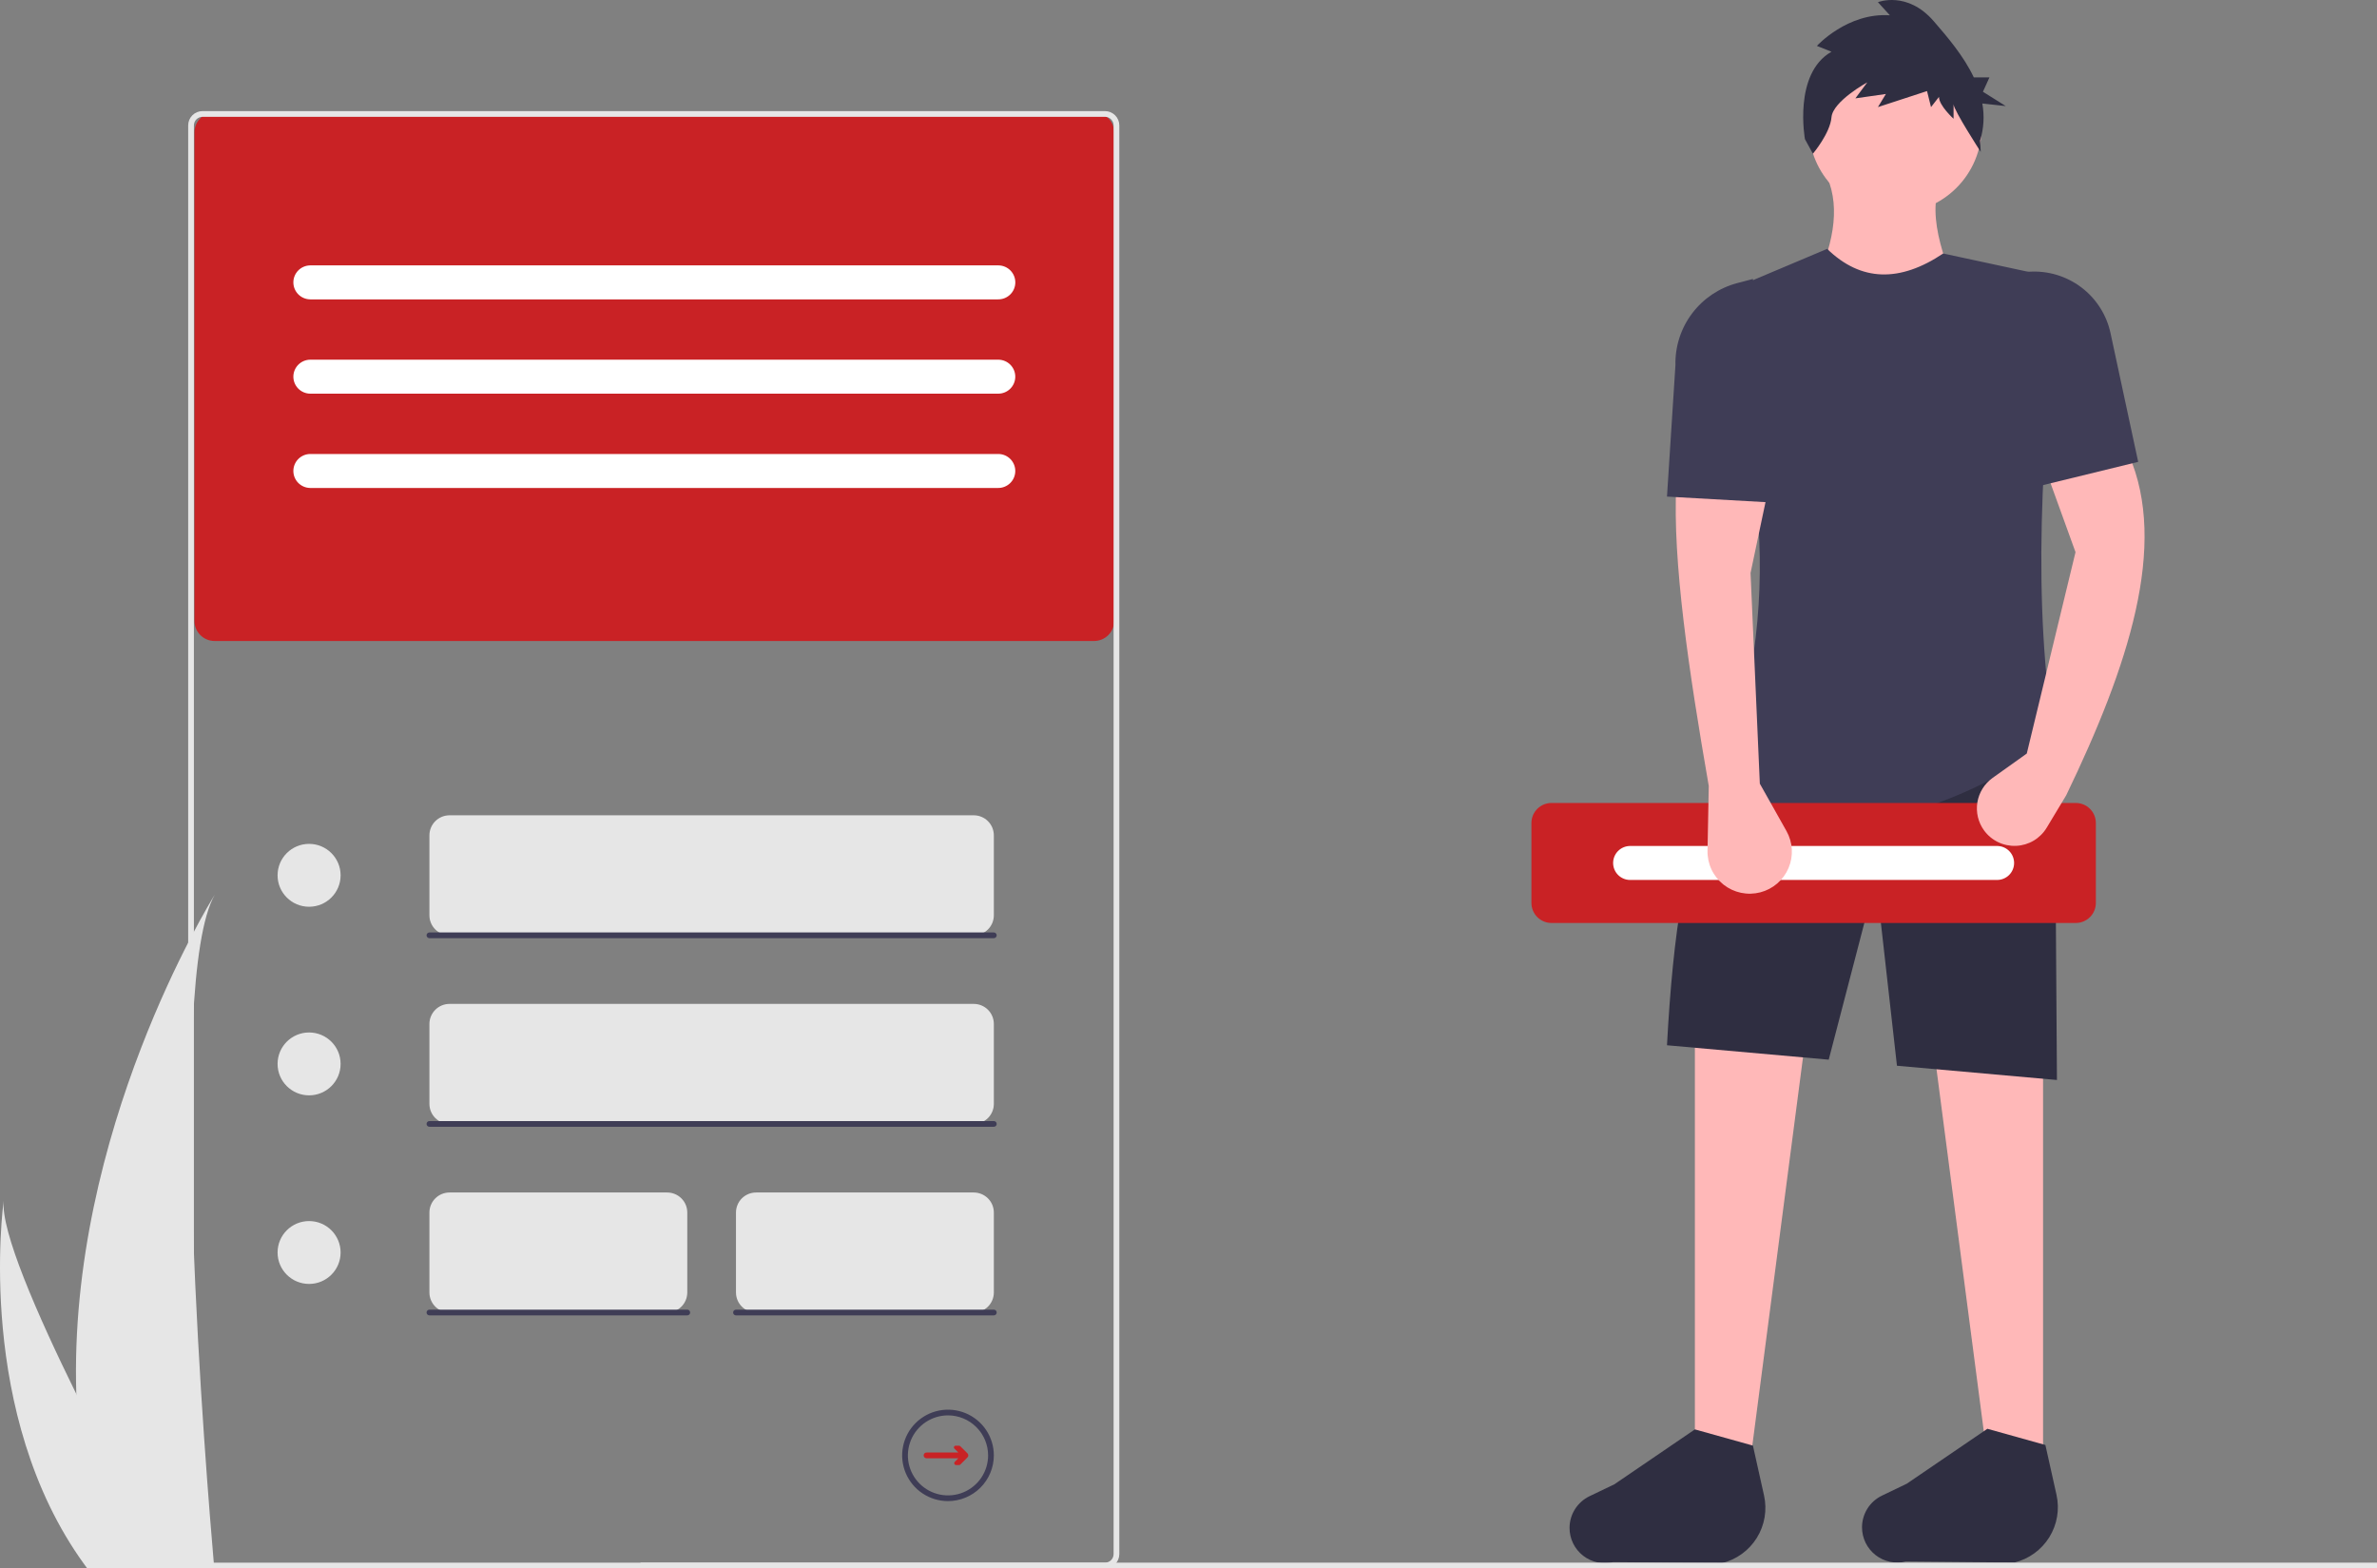 <svg width="241" height="159" viewBox="0 0 241 159" fill="none" xmlns="http://www.w3.org/2000/svg">
<rect x="0" y="0" width="241" height="159" fill="#808080" stroke="none"/>
<g clip-path="url(#clip0_4_4391)">
<path d="M177.02 151.484H171.842V101.257L183.609 101.022L177.02 151.484Z" fill="#FFB8B8"/>
<path d="M201.966 151.484H207.144V101.257L195.377 101.022L201.966 151.484Z" fill="#FFB8B8"/>
<path d="M174.59 158.47L163.574 158.369C163.046 158.499 162.496 158.508 161.965 158.394C161.433 158.281 160.935 158.048 160.507 157.714C160.079 157.38 159.733 156.954 159.495 156.466C159.257 155.979 159.134 155.444 159.134 154.902C159.134 154.23 159.324 153.571 159.683 153.002C160.042 152.433 160.555 151.976 161.162 151.684L163.675 150.479L171.842 144.912L177.726 146.555L178.853 151.612C179.181 153.084 178.918 154.625 178.122 155.907C177.325 157.188 176.058 158.108 174.59 158.47Z" fill="#2F2E41"/>
<path d="M204.243 158.408L193.227 158.307C192.7 158.437 192.149 158.446 191.618 158.332C191.087 158.219 190.588 157.986 190.16 157.652C189.732 157.318 189.386 156.891 189.148 156.404C188.911 155.917 188.787 155.382 188.787 154.84C188.787 154.168 188.977 153.509 189.336 152.939C189.695 152.37 190.208 151.913 190.816 151.622L193.328 150.416L201.495 144.85L207.379 146.493L208.506 151.55C208.834 153.022 208.571 154.563 207.775 155.844C206.979 157.126 205.711 158.046 204.243 158.408Z" fill="#2F2E41"/>
<path d="M208.55 109.489L192.329 108.045L190.194 89.07L185.411 107.429L169.013 105.969C169.617 94.727 170.918 85.349 173.955 80.621L208.315 74.519L208.55 109.489Z" fill="#2F2E41"/>
<path d="M192.157 21.614C196.997 21.614 200.921 17.701 200.921 12.874C200.921 8.046 196.997 4.133 192.157 4.133C187.316 4.133 183.392 8.046 183.392 12.874C183.392 17.701 187.316 21.614 192.157 21.614Z" fill="#FFB8B8"/>
<path d="M199.137 31.098L183.839 29.221C185.785 25.088 186.663 21.228 185.251 17.955H197.018C195.199 21.192 196.826 25.991 199.137 31.098Z" fill="#FFB8B8"/>
<path d="M208.315 74.988C197.551 82.859 185.804 85.544 173.013 82.733C180.774 65.064 179.666 47.65 173.013 30.394L185.251 25.231C188.683 28.569 192.618 28.641 197.018 25.7L209.021 28.282C206.826 45.496 206.09 61.485 208.315 74.988Z" fill="#3F3D56"/>
<path d="M185.691 5.244L184.211 4.653C184.211 4.653 187.305 1.255 191.611 1.551L190.4 0.221C190.4 0.221 193.36 -0.961 196.051 2.141C197.465 3.772 199.102 5.689 200.122 7.848H201.707L201.046 9.301L203.361 10.754L200.985 10.493C201.21 11.747 201.133 13.036 200.76 14.255L200.824 15.403C200.824 15.403 198.069 11.153 198.069 10.562V12.039C198.069 12.039 196.589 10.709 196.589 9.823L195.782 10.857L195.378 9.232L190.4 10.857L191.207 9.528L188.113 9.971L189.324 8.346C189.324 8.346 185.825 10.266 185.691 11.891C185.556 13.516 183.807 15.584 183.807 15.584L183 14.107C183 14.107 181.789 7.46 185.691 5.244Z" fill="#2F2E41"/>
<path d="M210.461 93.571H157.303C156.764 93.571 156.247 93.357 155.866 92.977C155.484 92.597 155.27 92.081 155.269 91.543V83.432C155.27 82.894 155.484 82.379 155.866 81.999C156.247 81.619 156.764 81.405 157.303 81.404H210.461C211 81.405 211.517 81.619 211.898 81.999C212.28 82.379 212.494 82.894 212.495 83.432V91.543C212.494 92.081 212.28 92.597 211.898 92.977C211.517 93.357 211 93.571 210.461 93.571Z" fill="#C92225"/>
<path d="M165.25 85.765C164.797 85.773 164.365 85.957 164.047 86.28C163.73 86.602 163.552 87.036 163.552 87.488C163.552 87.94 163.73 88.373 164.047 88.696C164.365 89.018 164.797 89.203 165.25 89.21H202.457C202.914 89.216 203.355 89.041 203.683 88.724C204.011 88.406 204.2 87.972 204.207 87.516C204.215 87.06 204.041 86.62 203.723 86.291C203.406 85.963 202.971 85.774 202.514 85.765C202.495 85.765 202.476 85.765 202.457 85.765H165.25Z" fill="white"/>
<path d="M178.426 79.447L181.128 84.251C181.448 84.82 181.633 85.454 181.669 86.105C181.705 86.757 181.59 87.407 181.334 88.007C181.078 88.608 180.687 89.141 180.192 89.567C179.697 89.993 179.111 90.3 178.478 90.465C177.839 90.631 177.17 90.648 176.523 90.513C175.876 90.378 175.27 90.096 174.751 89.688C174.232 89.28 173.815 88.758 173.532 88.162C173.25 87.567 173.109 86.914 173.122 86.256L173.249 79.682C171.219 67.997 169.571 56.933 169.954 49.17H179.368L177.485 58.089L178.426 79.447Z" fill="#FFB8B8"/>
<path d="M209.492 80.621L207.512 83.911C207.189 84.449 206.736 84.899 206.195 85.221C205.654 85.542 205.042 85.725 204.413 85.752C203.784 85.78 203.158 85.652 202.59 85.379C202.023 85.107 201.532 84.698 201.162 84.191C200.866 83.785 200.654 83.325 200.537 82.836C200.42 82.348 200.402 81.842 200.482 81.346C200.563 80.851 200.741 80.376 201.007 79.95C201.272 79.524 201.62 79.154 202.029 78.862L205.491 76.396L210.433 55.977L207.374 47.528L215.846 46.12C219.824 55.288 215.817 67.511 209.492 80.621Z" fill="#FFB8B8"/>
<path d="M181.486 51.048L169.013 50.344L169.87 37.015C169.827 35.129 170.422 33.282 171.559 31.774C172.696 30.265 174.309 29.182 176.138 28.7L177.72 28.282L181.486 51.048Z" fill="#3F3D56"/>
<path d="M216.787 46.824L205.255 49.64V27.578L205.731 27.547C207.627 27.425 209.503 27.987 211.018 29.13C212.533 30.273 213.585 31.92 213.983 33.773L216.787 46.824Z" fill="#3F3D56"/>
<path d="M241 158.421H64.939V159H241V158.421Z" fill="#E6E6E6"/>
<path d="M7.738 141.324C7.895 147.195 8.882 153.015 10.667 158.612C10.708 158.742 10.751 158.87 10.794 159H21.726C21.715 158.884 21.703 158.754 21.691 158.612C20.962 150.255 16.759 99.389 21.784 90.69C21.345 91.396 6.89 114.768 7.738 141.324Z" fill="#E6E6E6"/>
<path d="M8.558 158.612C8.649 158.742 8.745 158.872 8.842 159H17.043C16.981 158.889 16.909 158.76 16.826 158.612C15.471 156.173 11.46 148.882 7.738 141.324C3.737 133.201 0.067 124.77 0.376 121.718C0.281 122.406 -2.487 143.386 8.558 158.612Z" fill="#E6E6E6"/>
<path d="M110.931 64.984H21.752C21.213 64.983 20.696 64.769 20.315 64.389C19.934 64.009 19.719 63.494 19.719 62.956V13.418C19.719 12.881 19.934 12.365 20.315 11.985C20.696 11.605 21.213 11.391 21.752 11.39H110.931C111.47 11.391 111.987 11.605 112.368 11.985C112.749 12.365 112.963 12.881 112.964 13.418V62.956C112.963 63.494 112.749 64.009 112.368 64.389C111.987 64.769 111.47 64.983 110.931 64.984Z" fill="#C92225"/>
<path d="M112.034 159H20.532C20.146 158.999 19.777 158.847 19.505 158.575C19.233 158.304 19.079 157.935 19.079 157.551V12.711C19.079 12.327 19.233 11.959 19.505 11.687C19.777 11.416 20.146 11.263 20.532 11.263H112.034C112.419 11.263 112.788 11.416 113.06 11.687C113.333 11.959 113.486 12.327 113.486 12.711V157.551C113.486 157.935 113.333 158.304 113.06 158.575C112.788 158.847 112.419 158.999 112.034 159ZM20.532 11.842C20.3 11.842 20.079 11.934 19.916 12.097C19.752 12.26 19.66 12.481 19.66 12.711V157.551C19.66 157.782 19.752 158.003 19.916 158.166C20.079 158.329 20.3 158.42 20.532 158.421H112.034C112.265 158.42 112.486 158.329 112.65 158.166C112.813 158.003 112.905 157.782 112.905 157.551V12.711C112.905 12.481 112.813 12.26 112.65 12.097C112.486 11.934 112.265 11.842 112.034 11.842H20.532Z" fill="#E6E6E6"/>
<path d="M31.338 91.926C33.103 91.926 34.533 90.499 34.533 88.739C34.533 86.979 33.103 85.552 31.338 85.552C29.573 85.552 28.143 86.979 28.143 88.739C28.143 90.499 29.573 91.926 31.338 91.926Z" fill="#E6E6E6"/>
<path d="M98.73 94.823H45.572C45.033 94.822 44.516 94.608 44.135 94.228C43.754 93.848 43.539 93.332 43.538 92.795V84.683C43.539 84.146 43.754 83.63 44.135 83.25C44.516 82.87 45.033 82.656 45.572 82.655H98.73C99.269 82.656 99.786 82.87 100.167 83.25C100.549 83.63 100.763 84.146 100.764 84.683V92.795C100.763 93.332 100.549 93.848 100.167 94.228C99.786 94.608 99.269 94.822 98.73 94.823Z" fill="#E6E6E6"/>
<path d="M100.764 95.112H43.538C43.461 95.112 43.388 95.082 43.333 95.027C43.279 94.973 43.248 94.899 43.248 94.823C43.248 94.746 43.279 94.672 43.333 94.618C43.388 94.563 43.461 94.533 43.538 94.533H100.764C100.841 94.533 100.915 94.563 100.969 94.618C101.024 94.672 101.054 94.746 101.054 94.823C101.054 94.899 101.024 94.973 100.969 95.027C100.915 95.082 100.841 95.112 100.764 95.112Z" fill="#3F3D56"/>
<path d="M31.338 111.046C33.103 111.046 34.533 109.619 34.533 107.859C34.533 106.099 33.103 104.672 31.338 104.672C29.573 104.672 28.143 106.099 28.143 107.859C28.143 109.619 29.573 111.046 31.338 111.046Z" fill="#E6E6E6"/>
<path d="M98.73 113.942H45.572C45.033 113.942 44.516 113.728 44.135 113.348C43.754 112.968 43.539 112.452 43.538 111.915V103.803C43.539 103.266 43.754 102.75 44.135 102.37C44.516 101.99 45.033 101.776 45.572 101.775H98.73C99.269 101.776 99.786 101.99 100.167 102.37C100.549 102.75 100.763 103.266 100.764 103.803V111.915C100.763 112.452 100.549 112.968 100.167 113.348C99.786 113.728 99.269 113.942 98.73 113.942Z" fill="#E6E6E6"/>
<path d="M100.764 114.232H43.538C43.461 114.232 43.388 114.202 43.333 114.147C43.279 114.093 43.248 114.019 43.248 113.942C43.248 113.866 43.279 113.792 43.333 113.738C43.388 113.683 43.461 113.653 43.538 113.653H100.764C100.841 113.653 100.915 113.683 100.969 113.738C101.024 113.792 101.054 113.866 101.054 113.942C101.054 114.019 101.024 114.093 100.969 114.147C100.915 114.202 100.841 114.232 100.764 114.232Z" fill="#3F3D56"/>
<path d="M31.338 130.165C33.103 130.165 34.533 128.739 34.533 126.979C34.533 125.219 33.103 123.792 31.338 123.792C29.573 123.792 28.143 125.219 28.143 126.979C28.143 128.739 29.573 130.165 31.338 130.165Z" fill="#E6E6E6"/>
<path d="M67.649 133.062H45.572C45.033 133.062 44.516 132.848 44.135 132.468C43.754 132.088 43.539 131.572 43.538 131.034V122.923C43.539 122.385 43.754 121.87 44.135 121.49C44.516 121.11 45.033 120.896 45.572 120.895H67.649C68.188 120.896 68.704 121.11 69.086 121.49C69.467 121.87 69.681 122.385 69.682 122.923V131.034C69.681 131.572 69.467 132.088 69.086 132.468C68.704 132.848 68.188 133.062 67.649 133.062Z" fill="#E6E6E6"/>
<path d="M69.682 133.352H43.538C43.461 133.352 43.388 133.321 43.333 133.267C43.279 133.213 43.248 133.139 43.248 133.062C43.248 132.985 43.279 132.912 43.333 132.857C43.388 132.803 43.461 132.773 43.538 132.773H69.682C69.759 132.773 69.833 132.803 69.887 132.857C69.942 132.912 69.972 132.985 69.972 133.062C69.972 133.139 69.942 133.213 69.887 133.267C69.833 133.321 69.759 133.352 69.682 133.352Z" fill="#3F3D56"/>
<path d="M98.73 133.062H76.654C76.115 133.062 75.598 132.848 75.216 132.468C74.835 132.088 74.621 131.572 74.62 131.034V122.923C74.621 122.385 74.835 121.87 75.216 121.49C75.598 121.11 76.115 120.896 76.654 120.895H98.73C99.269 120.896 99.786 121.11 100.167 121.49C100.549 121.87 100.763 122.385 100.764 122.923V131.034C100.763 131.572 100.549 132.088 100.167 132.468C99.786 132.848 99.269 133.062 98.73 133.062Z" fill="#E6E6E6"/>
<path d="M100.764 133.352H74.62C74.543 133.352 74.469 133.321 74.415 133.267C74.36 133.213 74.33 133.139 74.33 133.062C74.33 132.985 74.36 132.912 74.415 132.857C74.469 132.803 74.543 132.773 74.62 132.773H100.764C100.841 132.773 100.915 132.803 100.969 132.857C101.024 132.912 101.054 132.985 101.054 133.062C101.054 133.139 101.024 133.213 100.969 133.267C100.915 133.321 100.841 133.352 100.764 133.352Z" fill="#3F3D56"/>
<path d="M31.443 26.905C30.989 26.912 30.557 27.097 30.239 27.419C29.922 27.741 29.744 28.175 29.744 28.627C29.744 29.079 29.922 29.513 30.239 29.835C30.557 30.158 30.989 30.342 31.443 30.35H101.184C101.41 30.354 101.636 30.313 101.847 30.23C102.058 30.147 102.251 30.023 102.414 29.866C102.578 29.709 102.708 29.521 102.799 29.313C102.889 29.105 102.937 28.882 102.941 28.656C102.945 28.429 102.904 28.204 102.82 27.994C102.737 27.783 102.612 27.591 102.455 27.429C102.297 27.266 102.108 27.136 101.9 27.046C101.691 26.956 101.467 26.908 101.24 26.905C101.221 26.904 101.202 26.904 101.184 26.905H31.443Z" fill="white"/>
<path d="M31.443 36.465C30.989 36.472 30.557 36.657 30.239 36.979C29.922 37.301 29.744 37.735 29.744 38.187C29.744 38.639 29.922 39.073 30.239 39.395C30.557 39.718 30.989 39.902 31.443 39.91H101.184C101.641 39.917 102.083 39.742 102.412 39.425C102.741 39.107 102.93 38.672 102.937 38.215C102.945 37.759 102.77 37.318 102.452 36.99C102.134 36.662 101.698 36.473 101.24 36.465C101.221 36.464 101.202 36.464 101.184 36.465H31.443Z" fill="white"/>
<path d="M31.443 46.025C30.989 46.032 30.557 46.217 30.239 46.539C29.922 46.861 29.744 47.295 29.744 47.747C29.744 48.199 29.922 48.633 30.239 48.955C30.557 49.278 30.989 49.462 31.443 49.47H101.184C101.641 49.477 102.083 49.302 102.412 48.984C102.741 48.667 102.93 48.232 102.937 47.775C102.945 47.319 102.77 46.878 102.452 46.55C102.134 46.221 101.698 46.033 101.24 46.025C101.221 46.024 101.202 46.024 101.184 46.025H31.443Z" fill="white"/>
<path d="M98.091 147.343L97.359 146.614C97.344 146.599 97.325 146.586 97.304 146.578C97.284 146.569 97.262 146.565 97.239 146.565H96.884C96.85 146.565 96.817 146.575 96.789 146.593C96.761 146.612 96.74 146.638 96.727 146.669C96.714 146.7 96.71 146.734 96.717 146.767C96.724 146.8 96.74 146.83 96.764 146.854L97.168 147.257H93.937C93.86 147.257 93.786 147.288 93.732 147.342C93.677 147.397 93.647 147.47 93.647 147.547C93.647 147.624 93.677 147.698 93.732 147.752C93.786 147.806 93.86 147.837 93.937 147.837H97.168L96.805 148.199C96.778 148.226 96.759 148.26 96.752 148.298C96.744 148.336 96.748 148.374 96.763 148.41C96.777 148.445 96.802 148.475 96.834 148.497C96.866 148.518 96.904 148.529 96.942 148.529H97.229C97.255 148.529 97.28 148.524 97.304 148.515C97.327 148.505 97.349 148.491 97.367 148.473L98.09 147.751C98.117 147.724 98.138 147.692 98.153 147.657C98.168 147.622 98.175 147.585 98.175 147.547C98.175 147.509 98.168 147.472 98.153 147.437C98.138 147.402 98.117 147.37 98.091 147.343Z" fill="#C92225"/>
<path d="M96.116 152.182C95.197 152.182 94.298 151.91 93.534 151.401C92.77 150.892 92.174 150.168 91.822 149.321C91.47 148.474 91.378 147.542 91.558 146.643C91.737 145.744 92.18 144.918 92.83 144.27C93.48 143.621 94.308 143.18 95.209 143.001C96.111 142.822 97.045 142.914 97.895 143.265C98.744 143.616 99.47 144.21 99.981 144.972C100.491 145.734 100.764 146.63 100.764 147.547C100.762 148.776 100.272 149.954 99.401 150.823C98.53 151.692 97.348 152.181 96.116 152.182ZM96.116 143.491C95.312 143.491 94.525 143.729 93.857 144.175C93.188 144.621 92.667 145.254 92.359 145.995C92.051 146.736 91.971 147.552 92.127 148.338C92.284 149.125 92.672 149.848 93.24 150.415C93.809 150.982 94.534 151.368 95.323 151.525C96.112 151.681 96.929 151.601 97.672 151.294C98.415 150.987 99.051 150.467 99.498 149.8C99.944 149.133 100.183 148.349 100.183 147.547C100.182 146.472 99.753 145.441 98.99 144.681C98.228 143.92 97.194 143.493 96.116 143.491Z" fill="#3F3D56"/>
</g>
<defs>
<clipPath id="clip0_4_4391">
<rect width="241" height="159" fill="white"/>
</clipPath>
</defs>
</svg>

